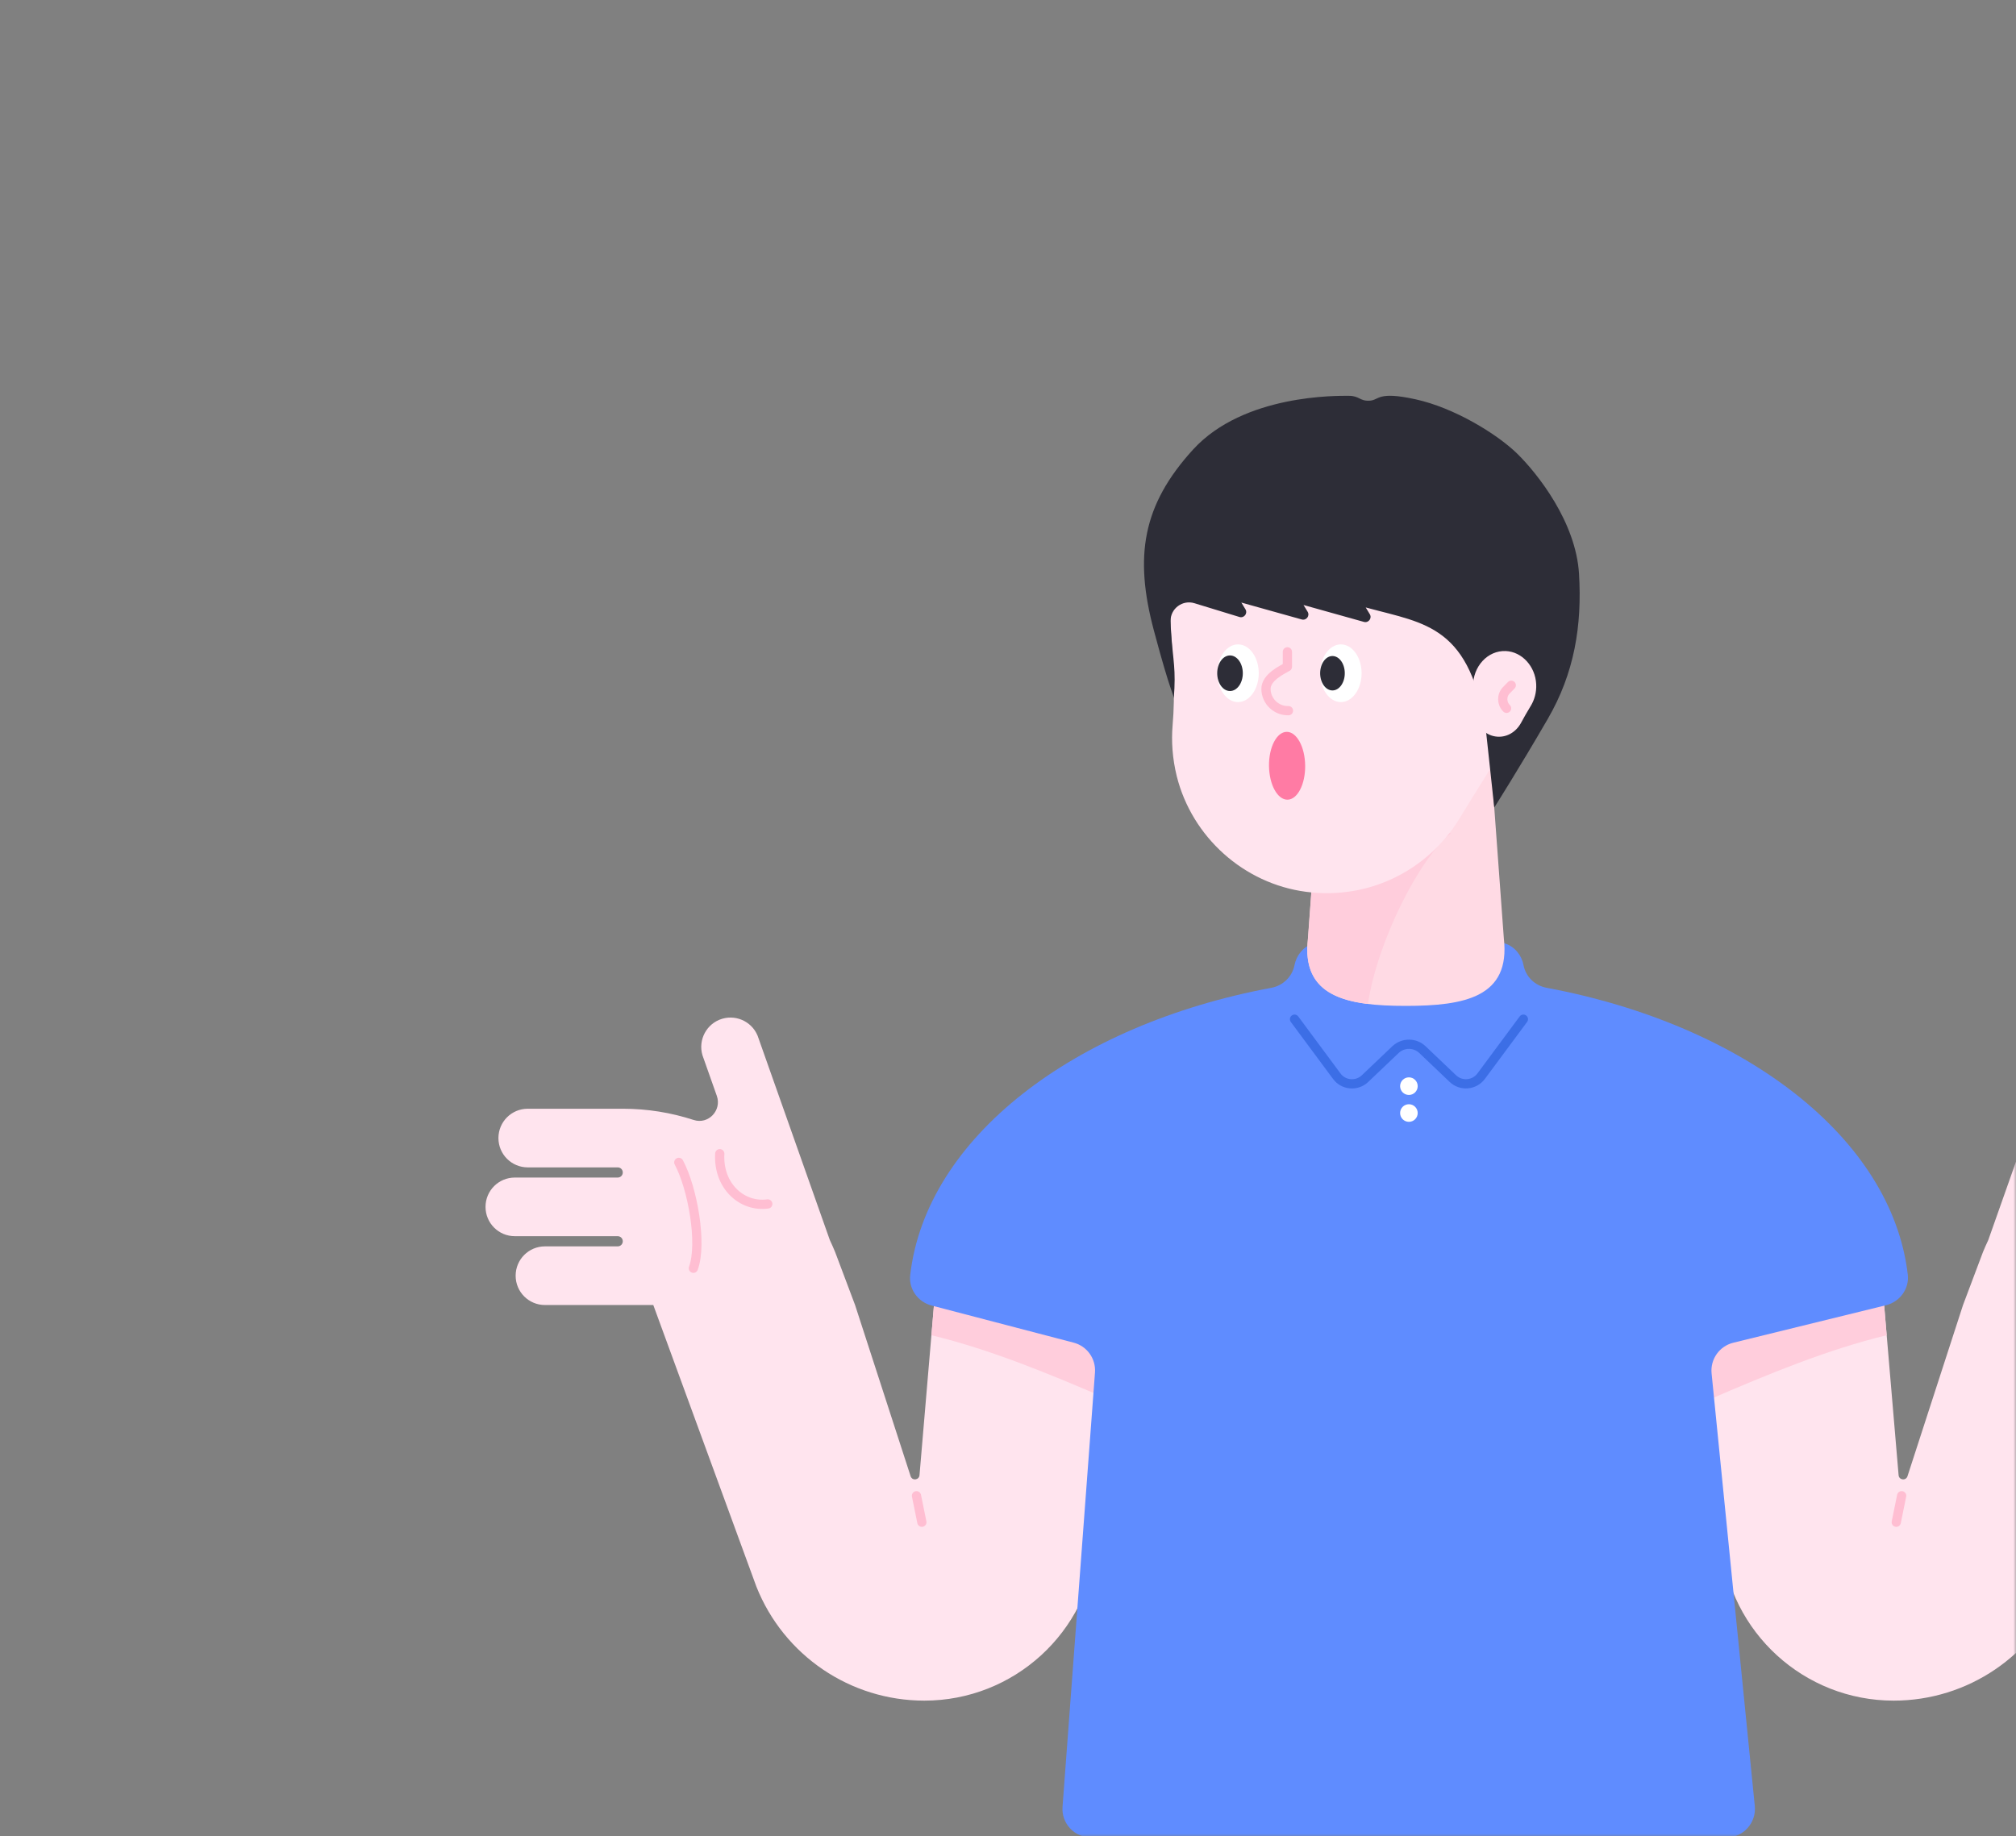 <svg width="382" height="348" viewBox="0 0 382 348" fill="none" xmlns="http://www.w3.org/2000/svg">
<rect x="0" y="0" width="382" height="348" fill="#808080" stroke="none"/>
<mask id="mask0" mask-type="alpha" maskUnits="userSpaceOnUse" x="0" y="0" width="382" height="348">
<path d="M382 324C382 337.255 371.255 348 358 348L24 348C10.745 348 2.95782e-05 337.255 2.84194e-05 324L2.19259e-06 24C1.03382e-06 10.745 10.745 1.93855e-06 24 7.79773e-07L358 -2.84194e-05C371.255 -2.95782e-05 382 10.745 382 24L382 324Z" fill="#3C6EE6"/>
</mask>
<g mask="url(#mask0)">
<path d="M177.028 246.655L174.231 279.555C174.157 280.463 172.897 280.648 172.564 279.796L162.023 247.304L158.244 237.263C157.929 236.504 157.596 235.744 157.244 235.003L143.739 196.787C142.85 193.842 139.757 192.193 136.83 193.063C133.903 193.934 132.236 197.046 133.106 199.973L135.829 207.679C136.793 210.421 134.218 213.144 131.439 212.236C127.178 210.847 122.658 210.106 118.009 210.106H100.003C96.928 210.106 94.445 212.588 94.445 215.664C94.445 218.739 96.928 221.221 100.003 221.221H117.045C117.583 221.221 118.009 221.647 118.009 222.184C118.009 222.721 117.583 223.148 117.045 223.148H97.557C94.482 223.148 92 225.63 92 228.705C92 231.78 94.482 234.262 97.557 234.262H117.045C117.583 234.262 118.009 234.688 118.009 235.226C118.009 235.763 117.583 236.189 117.045 236.189H103.263C100.188 236.189 97.706 238.671 97.706 241.746C97.706 244.822 100.188 247.304 103.263 247.304H118.009H123.788L143.332 300.692C148.519 313.715 161.116 322.273 175.139 322.273C192.107 322.273 206.26 309.343 207.816 292.467L211.595 251.379L177.028 246.655Z" fill="#FFE4EE"/>
<path d="M136.385 218.628C136.034 224.704 140.554 228.817 145.481 228.15" stroke="#FFBED2" stroke-width="1.751" stroke-miterlimit="10" stroke-linecap="round" stroke-linejoin="round"/>
<path d="M131.383 240.339C133.106 235.652 131.235 225.149 128.623 220.277" stroke="#FFBED2" stroke-width="1.751" stroke-miterlimit="10" stroke-linecap="round" stroke-linejoin="round"/>
<path d="M177.028 246.656L211.595 251.361L210.317 265.31C198.869 260.346 187.55 255.696 176.491 253.029L177.028 246.656Z" fill="#FFCDDC"/>
<path d="M173.658 283.446L174.677 288.466" stroke="#FFBED2" stroke-width="1.751" stroke-miterlimit="10" stroke-linecap="round" stroke-linejoin="round"/>
<path d="M356.958 246.656L359.755 279.556C359.829 280.463 361.089 280.649 361.423 279.796L371.963 247.304L375.742 237.264C376.057 236.504 376.39 235.745 376.742 235.004L390.247 196.788C391.136 193.842 394.23 192.193 397.157 193.064C400.084 193.935 401.751 197.047 400.88 199.974L398.157 207.68C397.194 210.422 399.769 213.145 402.547 212.237C406.808 210.848 411.328 210.107 415.978 210.107L433.984 210.107C437.059 210.107 439.541 212.589 439.541 215.664C439.541 218.739 437.059 221.221 433.984 221.221L416.941 221.221C416.404 221.221 415.978 221.648 415.978 222.185C415.978 222.722 416.404 223.148 416.941 223.148L436.41 223.148C439.486 223.148 441.968 225.63 441.968 228.705C441.968 231.781 439.486 234.263 436.41 234.263L416.922 234.263C416.385 234.263 415.959 234.689 415.959 235.226C415.959 235.763 416.385 236.19 416.922 236.19H430.705C433.78 236.19 436.262 238.672 436.262 241.747C436.262 244.822 433.78 247.304 430.705 247.304H415.959H410.179L390.636 300.692C385.449 313.715 372.852 322.273 358.829 322.273C341.861 322.273 327.708 309.343 326.152 292.467L322.373 251.38L356.958 246.656Z" fill="#FFE4EE"/>
<path d="M356.959 246.657L322.392 251.362L323.67 265.311C335.119 260.346 346.437 255.697 357.496 253.029L356.959 246.657Z" fill="#FFCDDC"/>
<path d="M360.33 283.446L359.312 288.466" stroke="#FFBED2" stroke-width="1.751" stroke-miterlimit="10" stroke-linecap="round" stroke-linejoin="round"/>
<path d="M203.444 254.436C205.982 255.103 207.668 257.474 207.483 260.086L201.333 342.391C201.092 345.54 203.593 348.208 206.742 348.208H327.115C330.32 348.208 332.821 345.448 332.506 342.243L324.318 260.252C324.058 257.566 325.8 255.103 328.412 254.454L357.384 247.341C359.996 246.692 361.812 244.21 361.497 241.543C358.459 215.608 330.468 194.175 293.067 187.191C290.844 186.784 289.102 185.098 288.676 182.875C288.324 181.004 287.009 179.392 285.194 178.799C273.042 174.706 260.908 174.706 248.774 178.799C246.959 179.411 245.662 181.004 245.292 182.875C244.865 185.079 243.106 186.784 240.901 187.191C203.481 194.175 175.472 215.645 172.471 241.617C172.156 244.266 173.935 246.73 176.51 247.396L203.444 254.436Z" fill="#5F8CFF"/>
<path d="M288.658 193.138L280.655 203.938C279.377 205.66 276.858 205.883 275.301 204.401L269.54 198.917C268.114 197.547 265.854 197.547 264.409 198.917L258.648 204.401C257.092 205.883 254.572 205.679 253.294 203.938L245.292 193.138" stroke="#3C6EE6" stroke-width="1.751" stroke-miterlimit="10" stroke-linecap="round" stroke-linejoin="round"/>
<path d="M266.965 207.495C267.886 207.495 268.632 206.748 268.632 205.827C268.632 204.907 267.886 204.16 266.965 204.16C266.044 204.16 265.298 204.907 265.298 205.827C265.298 206.748 266.044 207.495 266.965 207.495Z" fill="white"/>
<path d="M266.965 212.589C267.886 212.589 268.632 211.842 268.632 210.922C268.632 210.001 267.886 209.254 266.965 209.254C266.044 209.254 265.298 210.001 265.298 210.922C265.298 211.842 266.044 212.589 266.965 212.589Z" fill="white"/>
<path d="M282.119 139.138H250.664L247.83 177.836C246.533 188.933 255.221 190.618 266.392 190.618C277.562 190.618 286.232 188.933 284.954 177.836L282.119 139.138Z" fill="#FFDAE4"/>
<path d="M274.932 157.885C268.986 162.609 260.946 178.466 259.205 190.248C252.684 189.451 248.09 187.08 247.738 180.726C247.757 179.522 247.775 178.559 247.831 178.04C247.831 177.966 247.849 177.892 247.849 177.836L249.239 158.83L274.932 157.885Z" fill="#FFCDDC"/>
<path d="M221.804 117.705C221.544 97.161 238.494 80.415 259.279 81.156C277.711 81.823 292.975 96.809 294.013 115.204C294.476 123.67 292.031 131.525 287.548 137.897C283.583 143.547 280.045 149.457 276.414 155.329C270.616 164.702 259.668 170.593 247.479 169C235.679 167.462 225.842 158.608 222.971 147.067C222.156 143.751 221.933 140.49 222.193 137.397C222.711 131.525 222.304 125.634 221.896 119.761C221.859 119.095 221.822 118.409 221.804 117.705Z" fill="#FFE4EE"/>
<path d="M283.138 153.032C283.138 153.032 287.862 145.585 293.271 136.248C298.31 127.579 299.792 118.594 299.199 108.739C298.606 98.903 291.326 89.733 287.492 85.972C283.657 82.23 275.58 77.284 268.244 75.673C260.909 74.061 261.409 75.839 259.501 75.932C257.611 76.025 257.611 75.006 255.573 75.006C253.536 75.006 235.678 74.654 226.064 85.194C216.449 95.735 214.893 105.46 218.654 119.52C221.914 131.747 222.396 131.487 222.414 132.377C222.859 126.69 222.285 125.467 221.896 119.78C221.84 119.094 221.822 118.409 221.803 117.705C221.803 117.687 221.803 117.668 221.803 117.668C221.784 115.315 224.082 113.611 226.342 114.315L234.881 116.927C235.752 117.168 236.456 116.223 235.993 115.464L235.215 114.185L246.663 117.39C247.534 117.631 248.238 116.686 247.775 115.927L246.997 114.649L258.445 117.853C259.315 118.094 260.019 117.149 259.556 116.39L258.778 115.112L259.204 115.223C270.097 118.187 278.803 118.557 281.638 139.12" fill="#2D2D37"/>
<path d="M279.119 130.099C279.064 126.32 281.88 123.226 285.325 123.374C288.382 123.504 290.92 126.264 291.086 129.654C291.161 131.21 290.753 132.655 290.012 133.841C289.364 134.878 288.771 135.971 288.178 137.045C287.215 138.768 285.399 139.861 283.38 139.565C281.417 139.287 279.786 137.638 279.305 135.526C279.175 134.915 279.138 134.322 279.175 133.748C279.268 132.674 279.194 131.581 279.119 130.506C279.119 130.34 279.119 130.228 279.119 130.099Z" fill="#FFE4EE"/>
<path d="M234.585 133.044C236.754 133.044 238.513 130.597 238.513 127.579C238.513 124.561 236.754 122.114 234.585 122.114C232.417 122.114 230.658 124.561 230.658 127.579C230.658 130.597 232.417 133.044 234.585 133.044Z" fill="white"/>
<path d="M254.074 133.044C256.243 133.044 258.001 130.597 258.001 127.579C258.001 124.561 256.243 122.114 254.074 122.114C251.905 122.114 250.146 124.561 250.146 127.579C250.146 130.597 251.905 133.044 254.074 133.044Z" fill="white"/>
<path d="M233.066 130.95C234.407 130.95 235.493 129.441 235.493 127.579C235.493 125.717 234.407 124.208 233.066 124.208C231.726 124.208 230.64 125.717 230.64 127.579C230.64 129.441 231.726 130.95 233.066 130.95Z" fill="#2D2D37"/>
<path d="M252.481 130.839C253.77 130.839 254.815 129.379 254.815 127.579C254.815 125.778 253.77 124.318 252.481 124.318C251.192 124.318 250.146 125.778 250.146 127.579C250.146 129.379 251.192 130.839 252.481 130.839Z" fill="#2D2D37"/>
<path d="M243.961 151.541C245.854 151.517 247.352 148.621 247.308 145.071C247.264 141.521 245.694 138.663 243.802 138.686C241.909 138.71 240.411 141.606 240.455 145.156C240.499 148.706 242.069 151.564 243.961 151.541Z" fill="#FF7BA4"/>
<path d="M286.362 129.857L285.435 130.802C284.491 131.765 284.528 133.303 285.473 134.229" stroke="#FFBED2" stroke-width="1.751" stroke-miterlimit="10" stroke-linecap="round" stroke-linejoin="round"/>
<path d="M244.144 134.674C241.847 134.729 239.939 132.914 239.883 130.617C239.827 128.32 243.051 126.893 243.94 126.356V123.522" stroke="#FFBED2" stroke-width="1.751" stroke-miterlimit="10" stroke-linecap="round" stroke-linejoin="round"/>
</g>
</svg>
